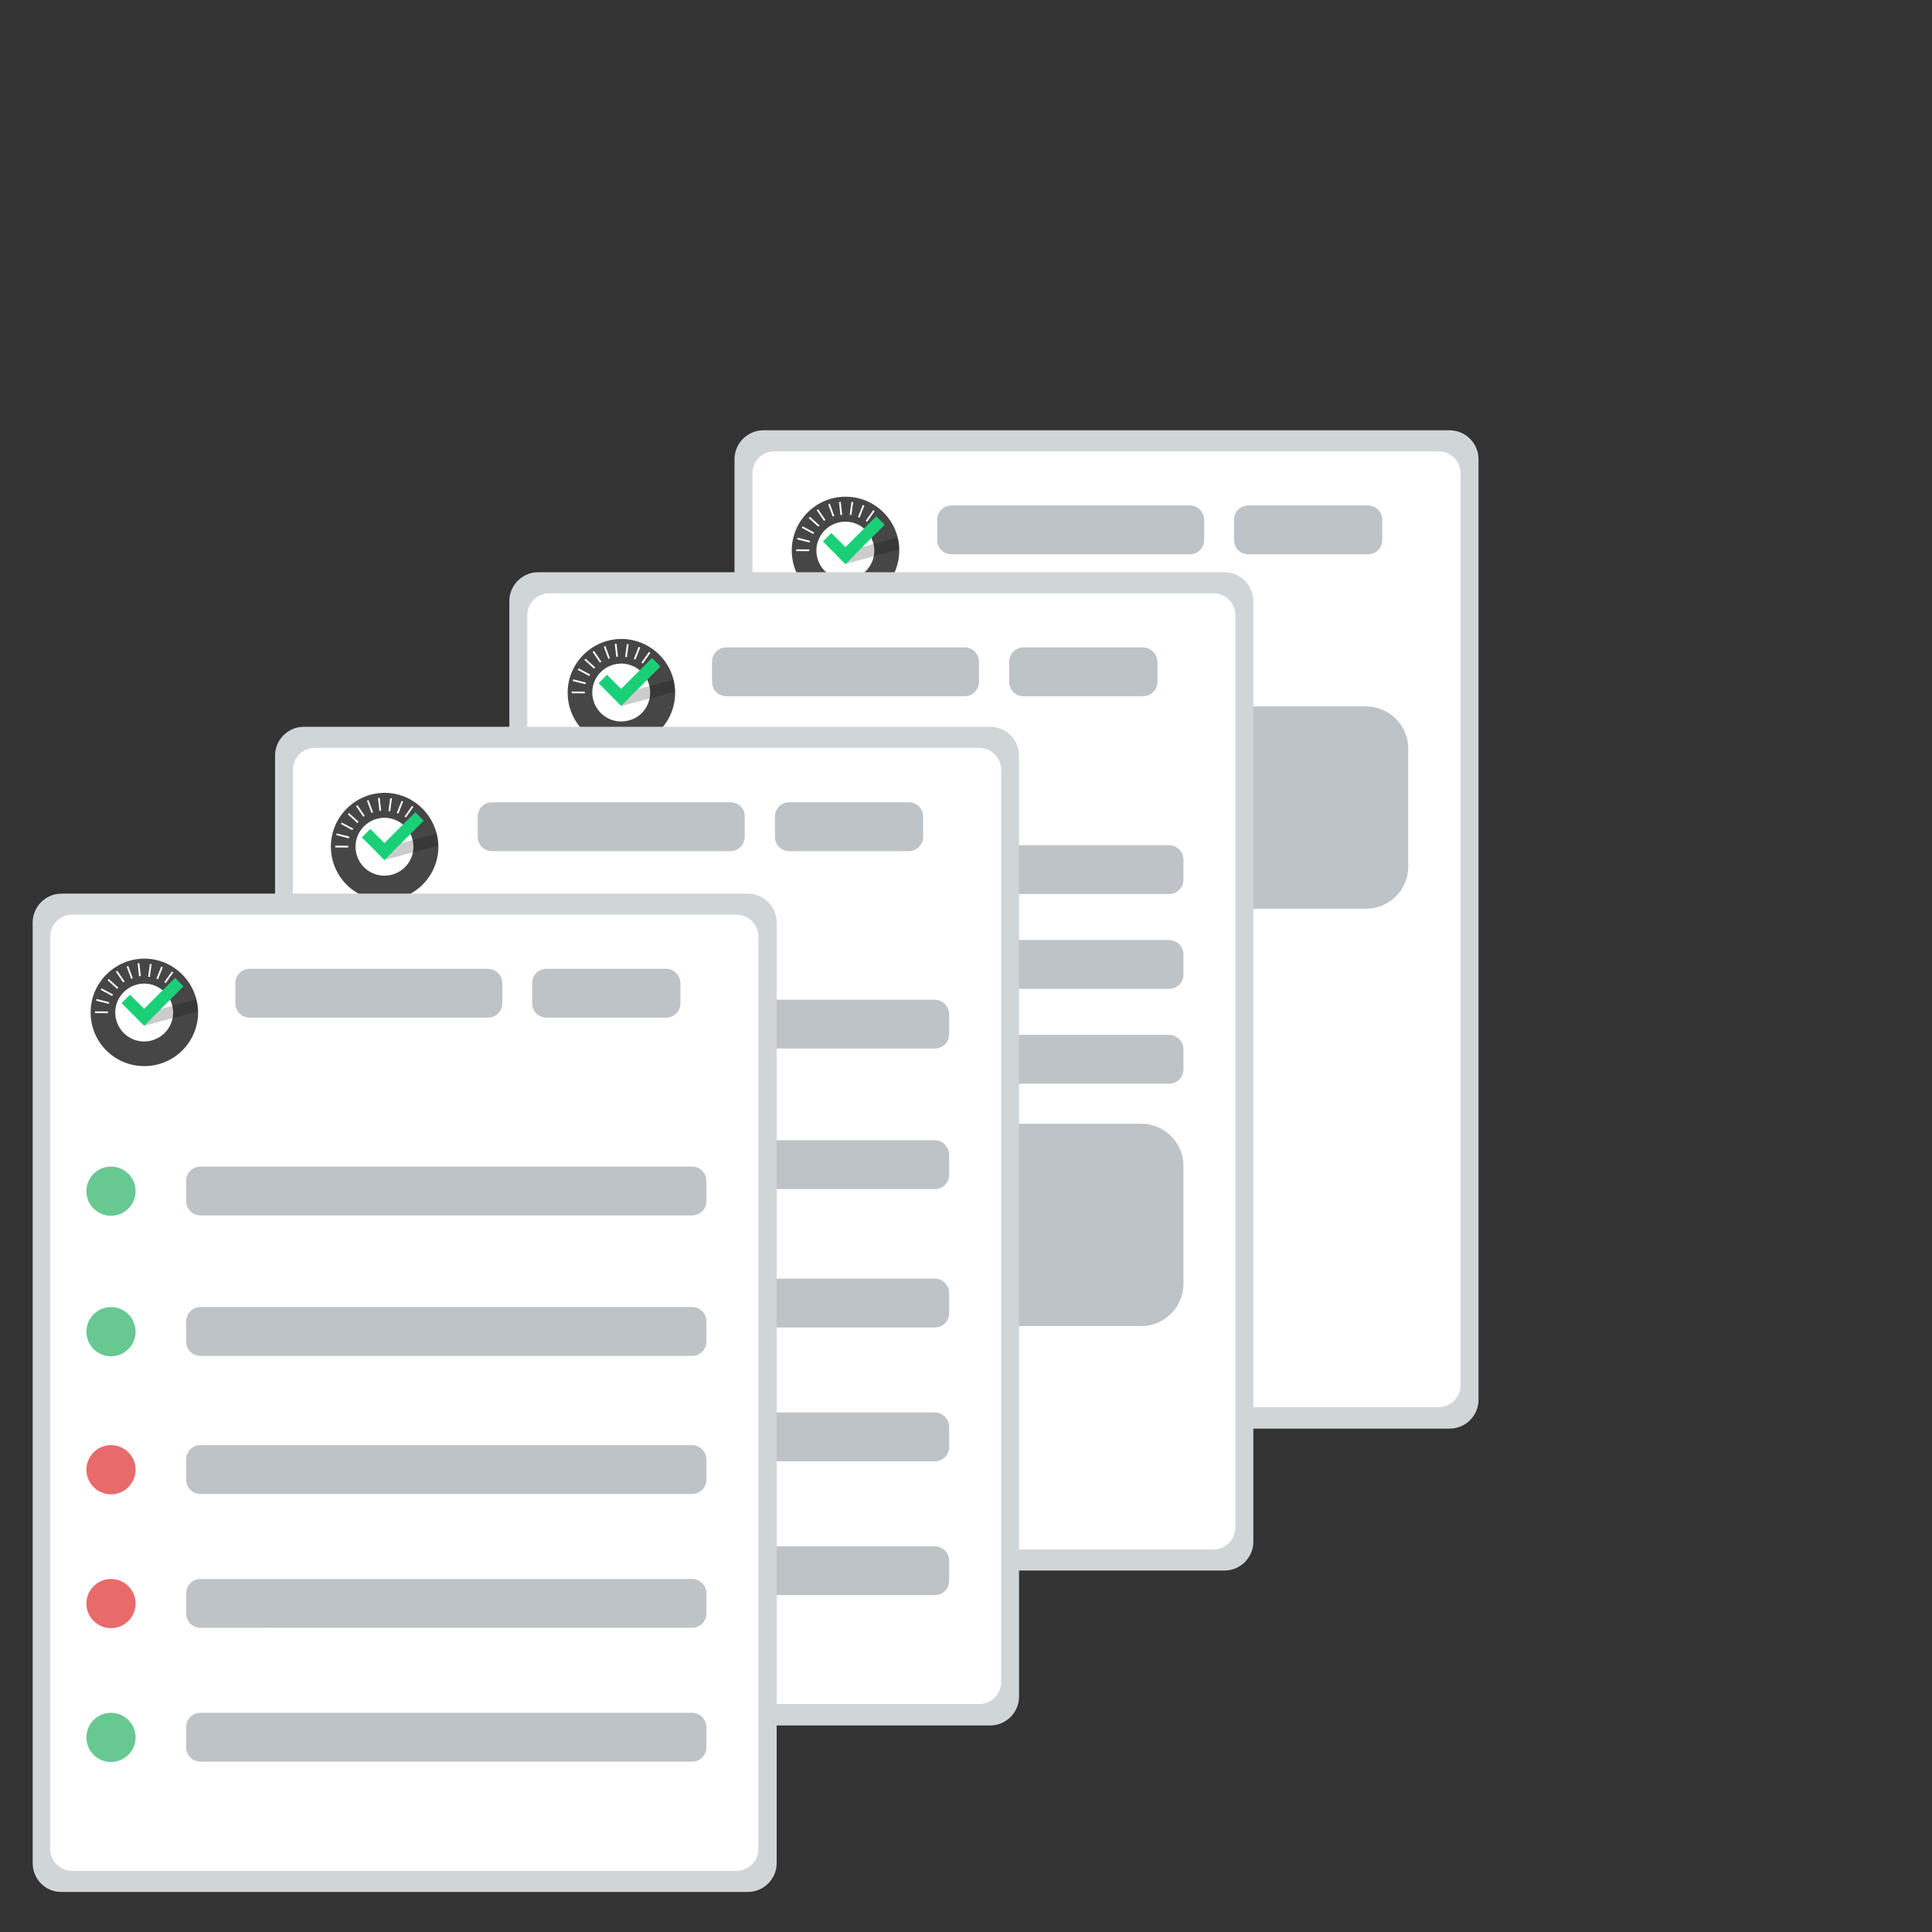 <?xml version="1.0" encoding="utf-8"?>
<!-- Generator: Adobe Illustrator 21.1.0, SVG Export Plug-In . SVG Version: 6.00 Build 0)  -->
<svg version="1.1" id="Layer_1" xmlns="http://www.w3.org/2000/svg" xmlns:xlink="http://www.w3.org/1999/xlink" x="0px" y="0px"
	 viewBox="0 0 550 550" style="enable-background:new 0 0 550 550;" xml:space="preserve">
<rect x="0" y="0" width="550" height="550" fill="#333333" stroke="none"/>
<style type="text/css">
	.st0{fill:#D0D5D8;}
	.st1{fill:#FFFFFF;}
	.st2{fill:#BDC3C7;}
	.st3{enable-background:new    ;}
	.st4{fill:#464646;}
	.st5{opacity:0.2;clip-path:url(#SVGID_2_);}
	.st6{fill:#1AD077;}
	.st7{opacity:0.2;clip-path:url(#SVGID_4_);}
	.st8{fill:#EDC84C;}
	.st9{fill:#4A90E2;}
	.st10{fill:#67C892;}
	.st11{fill:#E96A6A;}
	.st12{opacity:0.2;clip-path:url(#SVGID_6_);}
	.st13{opacity:0.2;clip-path:url(#SVGID_8_);}
</style>
<g>
	<g>
		<path class="st0" d="M209.1,398.5V130.7c0-4.5,3.7-8.2,8.2-8.2h195.4c4.5,0,8.2,3.7,8.2,8.2v267.8c0,4.5-3.7,8.2-8.2,8.2H217.2
			C212.7,406.6,209.1,403,209.1,398.5z"/>
		<path class="st1" d="M409.5,400.6H220.4c-3.4,0-6.2-2.8-6.2-6.2V134.7c0-3.4,2.8-6.2,6.2-6.2h189.2c3.4,0,6.2,2.8,6.2,6.2v259.8
			C415.7,397.9,412.9,400.6,409.5,400.6z"/>
		<path class="st2" d="M338.7,143.9h-67.8c-2.3,0-4.1,1.8-4.1,4.1v5.7c0,2.3,1.8,4.1,4.1,4.1h67.8c2.3,0,4.1-1.8,4.1-4.1V148
			C342.8,145.8,341,143.9,338.7,143.9z"/>
		<path class="st2" d="M389.4,143.9h-34c-2.3,0-4.1,1.8-4.1,4.1v5.7c0,2.3,1.8,4.1,4.1,4.1h34c2.3,0,4.1-1.8,4.1-4.1V148
			C393.6,145.8,391.7,143.9,389.4,143.9z"/>
		<path class="st2" d="M388.9,258.7h-62c-6.6,0-12-5.4-12-12v-33.6c0-6.6,5.4-12,12-12h62c6.6,0,12,5.4,12,12v33.6
			C400.9,253.3,395.5,258.7,388.9,258.7z"/>
		<path class="st2" d="M292.8,258.7h-62c-6.6,0-12-5.4-12-12v-33.6c0-6.6,5.4-12,12-12h62c6.6,0,12,5.4,12,12v33.6
			C304.8,253.3,299.4,258.7,292.8,258.7z"/>
	</g>
	<g id="Ellipse_1_6_" class="st3">
		<g id="Ellipse_1_7_">
			<g>
				<path class="st4" d="M240.7,141.4c-8.4,0-15.3,6.9-15.3,15.3c0,8.5,6.8,15.3,15.3,15.3s15.3-6.9,15.3-15.3
					C256,148.3,249.2,141.4,240.7,141.4z M242.8,164.7c-4.4,1.2-8.9-1.4-10.1-5.8c-1.2-4.4,1.4-8.9,5.8-10.1s8.9,1.4,10.1,5.8
					S247.2,163.5,242.8,164.7z"/>
			</g>
		</g>
	</g>
	<g id="Layer_6_3_">
		
			<rect x="228.3" y="154.8" transform="matrix(6.604642e-03 -1 1 6.604642e-03 70.362 384.163)" class="st1" width="0.5" height="3.7"/>
		
			<rect x="228.6" y="151.9" transform="matrix(0.246 -0.969 0.969 0.246 23.483 337.688)" class="st1" width="0.5" height="3.7"/>
		
			<rect x="229.7" y="149.1" transform="matrix(0.472 -0.882 0.882 0.472 -11.675 282.492)" class="st1" width="0.5" height="3.7"/>
		
			<rect x="231.4" y="146.7" transform="matrix(0.67 -0.743 0.743 0.67 -33.82 221.121)" class="st1" width="0.5" height="3.7"/>
		
			<rect x="233.6" y="144.8" transform="matrix(0.828 -0.56 0.56 0.828 -42.005 156.158)" class="st1" width="0.5" height="3.7"/>
		
			<rect x="236.3" y="143.4" transform="matrix(0.939 -0.345 0.345 0.939 -35.589 90.436)" class="st1" width="0.5" height="3.7"/>
		
			<rect x="239.1" y="142.8" transform="matrix(0.994 -0.109 0.109 0.994 -14.385 27.058)" class="st1" width="0.5" height="3.7"/>
		
			<rect x="240.5" y="144.4" transform="matrix(0.133 -0.991 0.991 0.133 66.805 365.671)" class="st1" width="3.7" height="0.5"/>
		
			<rect x="243.3" y="145.1" transform="matrix(0.367 -0.93 0.93 0.367 20.016 320.21)" class="st1" width="3.7" height="0.5"/>
		
			<rect x="245.9" y="146.6" transform="matrix(0.579 -0.815 0.815 0.579 -15.405 263.78)" class="st1" width="3.7" height="0.5"/>
	</g>
	<g id="Group_1_4_">
		<g id="Group_2_4_">
			<g>
				<defs>
					<path id="SVGID_1_" d="M255.5,152.8c-2.2-8.2-10.6-13-18.7-10.9s-13,10.6-10.8,18.8s10.6,13,18.7,10.8
						C252.8,169.4,257.7,161,255.5,152.8z"/>
				</defs>
				<clipPath id="SVGID_2_">
					<use xlink:href="#SVGID_1_"  style="overflow:visible;"/>
				</clipPath>
				<g id="Rectangle_2_11_" class="st5">
					<g>
						<rect x="240" y="154.8" transform="matrix(0.966 -0.259 0.259 0.966 -32.06 69.84)" width="17.8" height="3.4"/>
					</g>
				</g>
			</g>
		</g>
		<g id="Rectangle_2_10_">
			<g>
				
					<rect x="237.2" y="152" transform="matrix(0.707 -0.707 0.707 0.707 -36.88 218.385)" class="st6" width="15.8" height="3.4"/>
			</g>
		</g>
		<g id="Rectangle_2_9_">
			<g>
				
					<rect x="237" y="151.5" transform="matrix(0.707 -0.707 0.707 0.707 -40.409 214.6)" class="st6" width="3.4" height="9.1"/>
			</g>
		</g>
	</g>
</g>
<g>
	<g>
		<path class="st0" d="M145,438.9V171.1c0-4.5,3.7-8.2,8.2-8.2h195.4c4.5,0,8.2,3.7,8.2,8.2v267.8c0,4.5-3.7,8.2-8.2,8.2H153.2
			C148.6,447.1,145,443.4,145,438.9z"/>
		<path class="st1" d="M345.5,441.1H156.3c-3.4,0-6.2-2.8-6.2-6.2V175.1c0-3.4,2.8-6.2,6.2-6.2h189.2c3.4,0,6.2,2.8,6.2,6.2v259.8
			C351.6,438.3,348.9,441.1,345.5,441.1z"/>
		<path class="st2" d="M332.7,240.6H255c-2.3,0-4.1,1.8-4.1,4.1v5.7c0,2.3,1.8,4.1,4.1,4.1h77.8c2.3,0,4.1-1.8,4.1-4.1v-5.7
			C336.9,242.4,335,240.6,332.7,240.6z"/>
		<path class="st2" d="M332.7,267.6H255c-2.3,0-4.1,1.8-4.1,4.1v5.7c0,2.3,1.8,4.1,4.1,4.1h77.8c2.3,0,4.1-1.8,4.1-4.1v-5.7
			C336.9,269.4,335,267.6,332.7,267.6z"/>
		<path class="st2" d="M332.7,294.6H255c-2.3,0-4.1,1.8-4.1,4.1v5.7c0,2.3,1.8,4.1,4.1,4.1h77.8c2.3,0,4.1-1.8,4.1-4.1v-5.7
			C336.9,296.4,335,294.6,332.7,294.6z"/>
		<path class="st2" d="M274.6,184.3h-67.8c-2.3,0-4.1,1.8-4.1,4.1v5.7c0,2.3,1.8,4.1,4.1,4.1h67.8c2.3,0,4.1-1.8,4.1-4.1v-5.7
			C278.7,186.2,276.9,184.3,274.6,184.3z"/>
		<path class="st2" d="M325.4,184.3h-34c-2.3,0-4.1,1.8-4.1,4.1v5.7c0,2.3,1.8,4.1,4.1,4.1h34c2.3,0,4.1-1.8,4.1-4.1v-5.7
			C329.5,186.2,327.6,184.3,325.4,184.3z"/>
		<path class="st2" d="M324.9,377.5h-62c-6.6,0-12-5.4-12-12v-33.6c0-6.6,5.4-12,12-12h62c6.6,0,12,5.4,12,12v33.6
			C336.9,372.1,331.5,377.5,324.9,377.5z"/>
		<path class="st2" d="M228.7,377.5h-62c-6.6,0-12-5.4-12-12v-33.6c0-6.6,5.4-12,12-12h62c6.6,0,12,5.4,12,12v33.6
			C240.7,372.1,235.3,377.5,228.7,377.5z"/>
	</g>
	<g id="Ellipse_1_4_" class="st3">
		<g id="Ellipse_1_5_">
			<g>
				<path class="st4" d="M176.9,181.9c-8.4,0-15.3,6.9-15.3,15.3s6.8,15.3,15.3,15.3s15.3-6.9,15.3-15.3S185.3,181.9,176.9,181.9z
					 M179,205.1c-4.4,1.2-8.9-1.4-10.1-5.8c-1.2-4.4,1.4-8.9,5.8-10.1s8.9,1.4,10.1,5.8S183.4,204,179,205.1z"/>
			</g>
		</g>
	</g>
	<g id="Layer_6_2_">
		
			<rect x="164.4" y="195.2" transform="matrix(6.604642e-03 -1 1 6.604642e-03 -33.512 360.471)" class="st1" width="0.5" height="3.7"/>
		
			<rect x="164.8" y="192.3" transform="matrix(0.246 -0.969 0.969 0.246 -63.823 306.264)" class="st1" width="0.5" height="3.7"/>
		
			<rect x="165.9" y="189.6" transform="matrix(0.472 -0.882 0.882 0.472 -81.048 247.542)" class="st1" width="0.5" height="3.7"/>
		
			<rect x="167.6" y="187.1" transform="matrix(0.67 -0.743 0.743 0.67 -84.94 187.052)" class="st1" width="0.5" height="3.7"/>
		
			<rect x="169.8" y="185.2" transform="matrix(0.828 -0.56 0.56 0.828 -75.606 127.328)" class="st1" width="0.5" height="3.7"/>
		
			<rect x="172.4" y="183.9" transform="matrix(0.939 -0.345 0.345 0.939 -53.441 70.901)" class="st1" width="0.5" height="3.7"/>
		
			<rect x="175.3" y="183.2" transform="matrix(0.994 -0.109 0.109 0.994 -19.192 20.315)" class="st1" width="0.5" height="3.7"/>
		
			<rect x="176.6" y="184.8" transform="matrix(0.133 -0.991 0.991 0.133 -28.659 337.444)" class="st1" width="3.7" height="0.5"/>
		
			<rect x="179.5" y="185.6" transform="matrix(0.367 -0.93 0.93 0.367 -58.047 286.405)" class="st1" width="3.7" height="0.5"/>
		
			<rect x="182.1" y="187" transform="matrix(0.579 -0.815 0.815 0.579 -75.241 228.736)" class="st1" width="3.7" height="0.5"/>
	</g>
	<g id="Group_1_3_">
		<g id="Group_2_3_">
			<g>
				<defs>
					<path id="SVGID_3_" d="M191.6,193.2c-2.2-8.2-10.6-13-18.7-10.9c-8.1,2.2-13,10.6-10.8,18.8c2.2,8.2,10.6,13,18.7,10.8
						C189,209.8,193.8,201.4,191.6,193.2z"/>
				</defs>
				<clipPath id="SVGID_4_">
					<use xlink:href="#SVGID_3_"  style="overflow:visible;"/>
				</clipPath>
				<g id="Rectangle_2_8_" class="st7">
					<g>
						<rect x="176.2" y="195.3" transform="matrix(0.966 -0.259 0.259 0.966 -44.719 54.673)" width="17.8" height="3.4"/>
					</g>
				</g>
			</g>
		</g>
		<g id="Rectangle_2_7_">
			<g>
				
					<rect x="173.4" y="192.4" transform="matrix(0.707 -0.707 0.707 0.707 -84.187 185.069)" class="st6" width="15.8" height="3.4"/>
			</g>
		</g>
		<g id="Rectangle_2_6_">
			<g>
				
					<rect x="173.2" y="191.9" transform="matrix(0.707 -0.707 0.707 0.707 -87.726 181.281)" class="st6" width="3.4" height="9.1"/>
			</g>
		</g>
	</g>
</g>
<g>
	<g>
		<path class="st0" d="M78.3,483V215.1c0-4.5,3.7-8.2,8.2-8.2h195.4c4.5,0,8.2,3.7,8.2,8.2V483c0,4.5-3.7,8.2-8.2,8.2H86.5
			C82,491.1,78.3,487.5,78.3,483z"/>
		<path class="st1" d="M278.8,485.1H89.6c-3.4,0-6.2-2.8-6.2-6.2V219.1c0-3.4,2.8-6.2,6.2-6.2h189.2c3.4,0,6.2,2.8,6.2,6.2V479
			C284.9,482.4,282.2,485.1,278.8,485.1z"/>
		<path class="st2" d="M266.1,364H126.2c-2.3,0-4.1,1.8-4.1,4.1v5.7c0,2.3,1.8,4.1,4.1,4.1h139.9c2.3,0,4.1-1.8,4.1-4.1v-5.7
			C270.2,365.8,268.3,364,266.1,364z"/>
		<path class="st2" d="M266.1,402.1H126.2c-2.3,0-4.1,1.8-4.1,4.1v5.7c0,2.3,1.8,4.1,4.1,4.1h139.9c2.3,0,4.1-1.8,4.1-4.1v-5.7
			C270.2,403.9,268.3,402.1,266.1,402.1z"/>
		<path class="st2" d="M266.1,440.2H126.2c-2.3,0-4.1,1.8-4.1,4.1v5.7c0,2.3,1.8,4.1,4.1,4.1h139.9c2.3,0,4.1-1.8,4.1-4.1v-5.7
			C270.2,442,268.3,440.2,266.1,440.2z"/>
		<circle class="st8" cx="100.7" cy="371" r="7"/>
		<path class="st2" d="M266.1,324.6H126.2c-2.3,0-4.1,1.8-4.1,4.1v5.7c0,2.3,1.8,4.1,4.1,4.1h139.9c2.3,0,4.1-1.8,4.1-4.1v-5.7
			C270.2,326.5,268.3,324.6,266.1,324.6z"/>
		<circle class="st9" cx="100.7" cy="331.6" r="7"/>
		<path class="st2" d="M266.1,284.6H126.2c-2.3,0-4.1,1.8-4.1,4.1v5.7c0,2.3,1.8,4.1,4.1,4.1h139.9c2.3,0,4.1-1.8,4.1-4.1v-5.7
			C270.2,286.5,268.3,284.6,266.1,284.6z"/>
		<path class="st2" d="M207.9,228.4h-67.8c-2.3,0-4.1,1.8-4.1,4.1v5.7c0,2.3,1.8,4.1,4.1,4.1h67.8c2.3,0,4.1-1.8,4.1-4.1v-5.7
			C212.1,230.2,210.2,228.4,207.9,228.4z"/>
		<path class="st2" d="M258.7,228.4h-34c-2.3,0-4.1,1.8-4.1,4.1v5.7c0,2.3,1.8,4.1,4.1,4.1h34c2.3,0,4.1-1.8,4.1-4.1v-5.7
			C262.8,230.2,261,228.4,258.7,228.4z"/>
		<circle class="st10" cx="100.7" cy="291.6" r="7"/>
		<circle class="st11" cx="100.7" cy="409.1" r="7"/>
		<circle class="st10" cx="100.7" cy="447.2" r="7"/>
	</g>
	<g id="Ellipse_1_2_" class="st3">
		<g id="Ellipse_1_3_">
			<g>
				<path class="st4" d="M109.5,225.7c-8.4,0-15.3,6.9-15.3,15.3c0,8.5,6.8,15.3,15.3,15.3s15.3-6.9,15.3-15.3
					C124.7,232.6,117.9,225.7,109.5,225.7z M111.6,249c-4.4,1.2-8.9-1.4-10.1-5.8c-1.2-4.4,1.4-8.9,5.8-10.1
					c4.4-1.2,8.9,1.4,10.1,5.8C118.6,243.3,116,247.8,111.6,249z"/>
			</g>
		</g>
	</g>
	<g id="Layer_6_1_">
		
			<rect x="97" y="239.1" transform="matrix(6.604642e-03 -1 1 6.604642e-03 -144.31 336.667)" class="st1" width="0.5" height="3.7"/>
		
			<rect x="97.4" y="236.2" transform="matrix(0.246 -0.969 0.969 0.246 -157.104 274.015)" class="st1" width="0.5" height="3.7"/>
		
			<rect x="98.5" y="233.4" transform="matrix(0.472 -0.882 0.882 0.472 -155.302 211.301)" class="st1" width="0.5" height="3.7"/>
		
			<rect x="100.2" y="231" transform="matrix(0.67 -0.743 0.743 0.67 -139.768 151.502)" class="st1" width="0.5" height="3.7"/>
		
			<rect x="102.4" y="229.1" transform="matrix(0.828 -0.56 0.56 0.828 -111.733 97.116)" class="st1" width="0.5" height="3.7"/>
		
			<rect x="105" y="227.7" transform="matrix(0.939 -0.345 0.345 0.939 -72.691 50.363)" class="st1" width="0.5" height="3.7"/>
		
			<rect x="107.9" y="227.1" transform="matrix(0.994 -0.109 0.109 0.994 -24.395 13.207)" class="st1" width="0.5" height="3.7"/>
		
			<rect x="109.2" y="228.7" transform="matrix(0.133 -0.991 0.991 0.133 -130.575 308.704)" class="st1" width="3.7" height="0.5"/>
		
			<rect x="112.1" y="229.4" transform="matrix(0.367 -0.93 0.93 0.367 -141.529 251.499)" class="st1" width="3.7" height="0.5"/>
		
			<rect x="114.7" y="230.8" transform="matrix(0.579 -0.815 0.815 0.579 -139.352 192.267)" class="st1" width="3.7" height="0.5"/>
	</g>
	<g id="Group_1_2_">
		<g id="Group_2_2_">
			<g>
				<defs>
					<path id="SVGID_5_" d="M124.2,237.1c-2.2-8.2-10.6-13-18.7-10.9c-8.1,2.2-13,10.6-10.8,18.8c2.2,8.2,10.6,13,18.7,10.8
						C121.6,253.7,126.4,245.3,124.2,237.1z"/>
				</defs>
				<clipPath id="SVGID_6_">
					<use xlink:href="#SVGID_5_"  style="overflow:visible;"/>
				</clipPath>
				<g id="Rectangle_2_5_" class="st12">
					<g>
						<rect x="108.8" y="239.1" transform="matrix(0.966 -0.259 0.259 0.966 -58.386 38.713)" width="17.8" height="3.4"/>
					</g>
				</g>
			</g>
		</g>
		<g id="Rectangle_2_4_">
			<g>
				
					<rect x="106" y="236.3" transform="matrix(0.707 -0.707 0.707 0.707 -134.95 150.269)" class="st6" width="15.8" height="3.4"/>
			</g>
		</g>
		<g id="Rectangle_2_3_">
			<g>
				
					<rect x="105.8" y="235.8" transform="matrix(0.707 -0.707 0.707 0.707 -138.5 146.479)" class="st6" width="3.4" height="9.1"/>
			</g>
		</g>
	</g>
</g>
<g>
	<g>
		<path class="st0" d="M9.3,530.4V262.6c0-4.5,3.7-8.2,8.2-8.2h195.4c4.5,0,8.2,3.7,8.2,8.2v267.8c0,4.5-3.7,8.2-8.2,8.2H17.4
			C12.9,538.6,9.3,534.9,9.3,530.4z"/>
		<path class="st1" d="M209.7,532.6H20.5c-3.4,0-6.2-2.8-6.2-6.2V266.6c0-3.4,2.8-6.2,6.2-6.2h189.2c3.4,0,6.2,2.8,6.2,6.2v259.8
			C215.9,529.8,213.1,532.6,209.7,532.6z"/>
		<path class="st2" d="M197,411.4H57.1c-2.3,0-4.1,1.8-4.1,4.1v5.7c0,2.3,1.8,4.1,4.1,4.1H197c2.3,0,4.1-1.8,4.1-4.1v-5.7
			C201.1,413.3,199.3,411.4,197,411.4z"/>
		<path class="st2" d="M197,449.5H57.1c-2.3,0-4.1,1.8-4.1,4.1v5.7c0,2.3,1.8,4.1,4.1,4.1H197c2.3,0,4.1-1.8,4.1-4.1v-5.7
			C201.1,451.4,199.3,449.5,197,449.5z"/>
		<path class="st2" d="M197,487.6H57.1c-2.3,0-4.1,1.8-4.1,4.1v5.7c0,2.3,1.8,4.1,4.1,4.1H197c2.3,0,4.1-1.8,4.1-4.1v-5.7
			C201.1,489.5,199.3,487.6,197,487.6z"/>
		<circle class="st11" cx="31.6" cy="418.4" r="7"/>
		<path class="st2" d="M197,372.1H57.1c-2.3,0-4.1,1.8-4.1,4.1v5.7c0,2.3,1.8,4.1,4.1,4.1H197c2.3,0,4.1-1.8,4.1-4.1v-5.7
			C201.1,373.9,199.3,372.1,197,372.1z"/>
		<circle class="st10" cx="31.6" cy="379.1" r="7"/>
		<path class="st2" d="M197,332.1H57.1c-2.3,0-4.1,1.8-4.1,4.1v5.7c0,2.3,1.8,4.1,4.1,4.1H197c2.3,0,4.1-1.8,4.1-4.1v-5.7
			C201.1,333.9,199.3,332.1,197,332.1z"/>
		<path class="st2" d="M138.9,275.8H71.1c-2.3,0-4.1,1.8-4.1,4.1v5.7c0,2.3,1.8,4.1,4.1,4.1h67.8c2.3,0,4.1-1.8,4.1-4.1V280
			C143,277.7,141.2,275.8,138.9,275.8z"/>
		<path class="st2" d="M189.6,275.8h-34c-2.3,0-4.1,1.8-4.1,4.1v5.7c0,2.3,1.8,4.1,4.1,4.1h34c2.3,0,4.1-1.8,4.1-4.1V280
			C193.7,277.7,191.9,275.8,189.6,275.8z"/>
		<circle class="st10" cx="31.6" cy="339.1" r="7"/>
		<circle class="st11" cx="31.6" cy="456.5" r="7"/>
		<circle class="st10" cx="31.6" cy="494.6" r="7"/>
	</g>
	<g id="Ellipse_1_1_" class="st3">
		<g id="Ellipse_1">
			<g>
				<path class="st4" d="M41.1,272.9c-8.4,0-15.3,6.9-15.3,15.3c0,8.5,6.8,15.3,15.3,15.3s15.3-6.9,15.3-15.3
					C56.3,279.8,49.5,272.9,41.1,272.9z M43.2,296.2c-4.4,1.2-8.9-1.4-10.1-5.8c-1.2-4.4,1.4-8.9,5.8-10.1s8.9,1.4,10.1,5.8
					C50.2,290.5,47.6,295,43.2,296.2z"/>
			</g>
		</g>
	</g>
	<g id="Layer_6">
		
			<rect x="28.6" y="286.3" transform="matrix(6.604642e-03 -1 1 6.604642e-03 -259.452 315.123)" class="st1" width="0.5" height="3.7"/>
		
			<rect x="29" y="283.4" transform="matrix(0.246 -0.969 0.969 0.246 -254.378 243.262)" class="st1" width="0.5" height="3.7"/>
		
			<rect x="30.1" y="280.6" transform="matrix(0.472 -0.882 0.882 0.472 -233.027 175.899)" class="st1" width="0.5" height="3.7"/>
		
			<rect x="31.8" y="278.2" transform="matrix(0.67 -0.743 0.743 0.67 -197.402 116.279)" class="st1" width="0.5" height="3.7"/>
		
			<rect x="34" y="276.3" transform="matrix(0.828 -0.56 0.56 0.828 -149.893 66.894)" class="st1" width="0.5" height="3.7"/>
		
			<rect x="36.6" y="274.9" transform="matrix(0.939 -0.345 0.345 0.939 -93.148 29.672)" class="st1" width="0.5" height="3.7"/>
		<rect x="39.5" y="274.2" transform="matrix(0.994 -0.109 0.109 0.994 -29.968 6.005)" class="st1" width="0.5" height="3.7"/>
		
			<rect x="40.8" y="275.9" transform="matrix(0.133 -0.991 0.991 0.133 -236.674 281.814)" class="st1" width="3.7" height="0.5"/>
		
			<rect x="43.7" y="276.6" transform="matrix(0.367 -0.93 0.93 0.367 -228.751 217.73)" class="st1" width="3.7" height="0.5"/>
		
			<rect x="46.3" y="278" transform="matrix(0.579 -0.815 0.815 0.579 -206.603 156.35)" class="st1" width="3.7" height="0.5"/>
	</g>
	<g id="Group_1_1_">
		<g id="Group_2_1_">
			<g>
				<defs>
					<path id="SVGID_7_" d="M55.8,284.3c-2.2-8.2-10.6-13-18.7-10.9s-13,10.6-10.8,18.8c2.2,8.2,10.6,13,18.7,10.8
						C53.2,300.8,58,292.5,55.8,284.3z"/>
				</defs>
				<clipPath id="SVGID_8_">
					<use xlink:href="#SVGID_7_"  style="overflow:visible;"/>
				</clipPath>
				<g id="Rectangle_2" class="st13">
					<g>
						<rect x="40.4" y="286.3" transform="matrix(0.966 -0.259 0.259 0.966 -72.947 22.597)" width="17.8" height="3.4"/>
					</g>
				</g>
			</g>
		</g>
		<g id="Rectangle_2_1_">
			<g>
				
					<rect x="37.6" y="283.5" transform="matrix(0.707 -0.707 0.707 0.707 -188.361 115.71)" class="st6" width="15.8" height="3.4"/>
			</g>
		</g>
		<g id="Rectangle_2_2_">
			<g>
				
					<rect x="37.4" y="283" transform="matrix(0.707 -0.707 0.707 0.707 -191.923 111.918)" class="st6" width="3.4" height="9.1"/>
			</g>
		</g>
	</g>
</g>
</svg>
